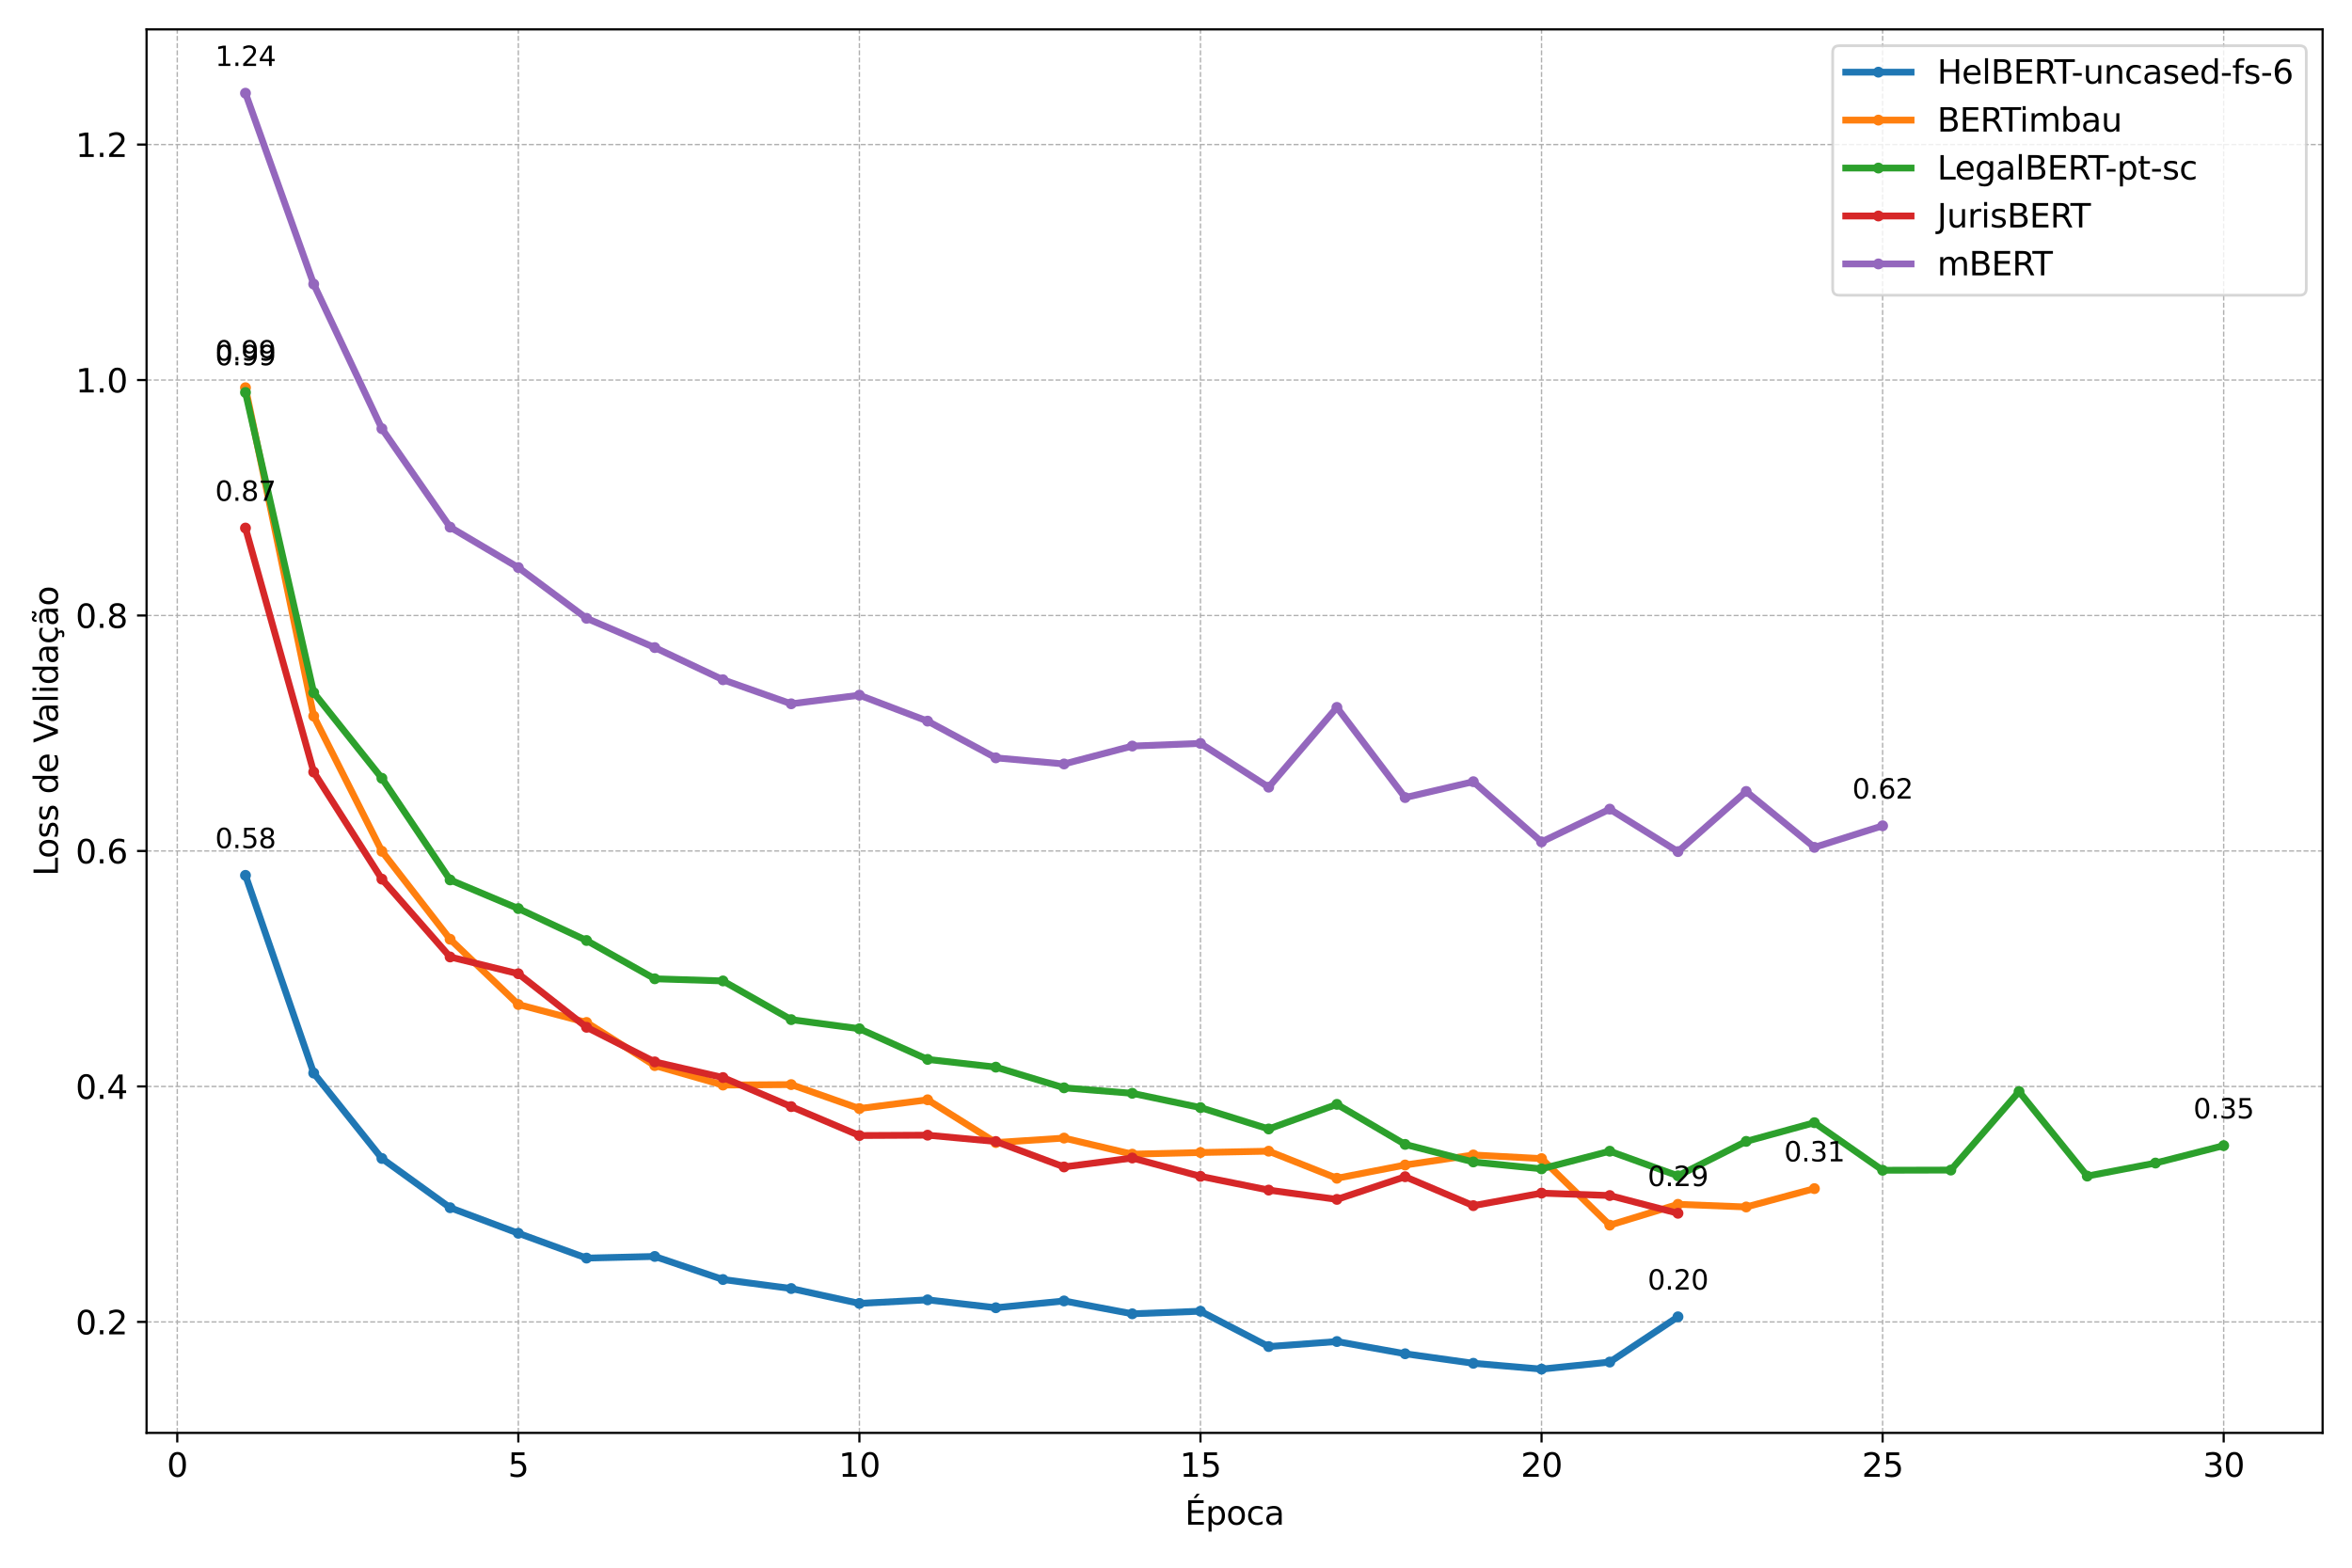 <?xml version="1.0" encoding="utf-8" standalone="no"?>
<!DOCTYPE svg PUBLIC "-//W3C//DTD SVG 1.1//EN"
  "http://www.w3.org/Graphics/SVG/1.1/DTD/svg11.dtd">
<svg xmlns:xlink="http://www.w3.org/1999/xlink" width="864pt" height="576pt" viewBox="0 0 864 576" xmlns="http://www.w3.org/2000/svg" version="1.1">
 <defs>
  <style type="text/css">*{stroke-linejoin: round; stroke-linecap: butt}</style>
 </defs>
 <g id="figure_1">
  <g id="patch_1">
   <path d="M 0 576 
L 864 576 
L 864 0 
L 0 0 
z
" style="fill: #ffffff"/>
  </g>
  <g id="axes_1">
   <g id="patch_2">
    <path d="M 53.84 526.48 
L 853.2 526.48 
L 853.2 10.8 
L 53.84 10.8 
z
" style="fill: #ffffff"/>
   </g>
   <g id="matplotlib.axis_1">
    <g id="xtick_1">
     <g id="line2d_1">
      <path d="M 65.116 526.48 
L 65.116 10.8 
" clip-path="url(#p2203df9a7b)" style="fill: none; stroke-dasharray: 1.85,0.8; stroke-dashoffset: 0; stroke: #b0b0b0; stroke-width: 0.5"/>
     </g>
     <g id="line2d_2">
      <defs>
       <path id="m9fd5f74157" d="M 0 0 
L 0 3.5 
" style="stroke: #000000; stroke-width: 0.8"/>
      </defs>
      <g>
       <use xlink:href="#m9fd5f74157" x="65.116" y="526.48" style="stroke: #000000; stroke-width: 0.8"/>
      </g>
     </g>
     <g id="text_1">
      <!-- 0 -->
      <g transform="translate(61.299 542.598) scale(0.12 -0.12)">
       <defs>
        <path id="DejaVuSans-30" d="M 2034 4250 
Q 1547 4250 1301 3770 
Q 1056 3291 1056 2328 
Q 1056 1369 1301 889 
Q 1547 409 2034 409 
Q 2525 409 2770 889 
Q 3016 1369 3016 2328 
Q 3016 3291 2770 3770 
Q 2525 4250 2034 4250 
z
M 2034 4750 
Q 2819 4750 3233 4129 
Q 3647 3509 3647 2328 
Q 3647 1150 3233 529 
Q 2819 -91 2034 -91 
Q 1250 -91 836 529 
Q 422 1150 422 2328 
Q 422 3509 836 4129 
Q 1250 4750 2034 4750 
z
" transform="scale(0.016)"/>
       </defs>
       <use xlink:href="#DejaVuSans-30"/>
      </g>
     </g>
    </g>
    <g id="xtick_2">
     <g id="line2d_3">
      <path d="M 190.408 526.48 
L 190.408 10.8 
" clip-path="url(#p2203df9a7b)" style="fill: none; stroke-dasharray: 1.85,0.8; stroke-dashoffset: 0; stroke: #b0b0b0; stroke-width: 0.5"/>
     </g>
     <g id="line2d_4">
      <g>
       <use xlink:href="#m9fd5f74157" x="190.408" y="526.48" style="stroke: #000000; stroke-width: 0.8"/>
      </g>
     </g>
     <g id="text_2">
      <!-- 5 -->
      <g transform="translate(186.59 542.598) scale(0.12 -0.12)">
       <defs>
        <path id="DejaVuSans-35" d="M 691 4666 
L 3169 4666 
L 3169 4134 
L 1269 4134 
L 1269 2991 
Q 1406 3038 1543 3061 
Q 1681 3084 1819 3084 
Q 2600 3084 3056 2656 
Q 3513 2228 3513 1497 
Q 3513 744 3044 326 
Q 2575 -91 1722 -91 
Q 1428 -91 1123 -41 
Q 819 9 494 109 
L 494 744 
Q 775 591 1075 516 
Q 1375 441 1709 441 
Q 2250 441 2565 725 
Q 2881 1009 2881 1497 
Q 2881 1984 2565 2268 
Q 2250 2553 1709 2553 
Q 1456 2553 1204 2497 
Q 953 2441 691 2322 
L 691 4666 
z
" transform="scale(0.016)"/>
       </defs>
       <use xlink:href="#DejaVuSans-35"/>
      </g>
     </g>
    </g>
    <g id="xtick_3">
     <g id="line2d_5">
      <path d="M 315.699 526.48 
L 315.699 10.8 
" clip-path="url(#p2203df9a7b)" style="fill: none; stroke-dasharray: 1.85,0.8; stroke-dashoffset: 0; stroke: #b0b0b0; stroke-width: 0.5"/>
     </g>
     <g id="line2d_6">
      <g>
       <use xlink:href="#m9fd5f74157" x="315.699" y="526.48" style="stroke: #000000; stroke-width: 0.8"/>
      </g>
     </g>
     <g id="text_3">
      <!-- 10 -->
      <g transform="translate(308.064 542.598) scale(0.12 -0.12)">
       <defs>
        <path id="DejaVuSans-31" d="M 794 531 
L 1825 531 
L 1825 4091 
L 703 3866 
L 703 4441 
L 1819 4666 
L 2450 4666 
L 2450 531 
L 3481 531 
L 3481 0 
L 794 0 
L 794 531 
z
" transform="scale(0.016)"/>
       </defs>
       <use xlink:href="#DejaVuSans-31"/>
       <use xlink:href="#DejaVuSans-30" x="63.623"/>
      </g>
     </g>
    </g>
    <g id="xtick_4">
     <g id="line2d_7">
      <path d="M 440.991 526.48 
L 440.991 10.8 
" clip-path="url(#p2203df9a7b)" style="fill: none; stroke-dasharray: 1.85,0.8; stroke-dashoffset: 0; stroke: #b0b0b0; stroke-width: 0.5"/>
     </g>
     <g id="line2d_8">
      <g>
       <use xlink:href="#m9fd5f74157" x="440.991" y="526.48" style="stroke: #000000; stroke-width: 0.8"/>
      </g>
     </g>
     <g id="text_4">
      <!-- 15 -->
      <g transform="translate(433.356 542.598) scale(0.12 -0.12)">
       <use xlink:href="#DejaVuSans-31"/>
       <use xlink:href="#DejaVuSans-35" x="63.623"/>
      </g>
     </g>
    </g>
    <g id="xtick_5">
     <g id="line2d_9">
      <path d="M 566.282 526.48 
L 566.282 10.8 
" clip-path="url(#p2203df9a7b)" style="fill: none; stroke-dasharray: 1.85,0.8; stroke-dashoffset: 0; stroke: #b0b0b0; stroke-width: 0.5"/>
     </g>
     <g id="line2d_10">
      <g>
       <use xlink:href="#m9fd5f74157" x="566.282" y="526.48" style="stroke: #000000; stroke-width: 0.8"/>
      </g>
     </g>
     <g id="text_5">
      <!-- 20 -->
      <g transform="translate(558.647 542.598) scale(0.12 -0.12)">
       <defs>
        <path id="DejaVuSans-32" d="M 1228 531 
L 3431 531 
L 3431 0 
L 469 0 
L 469 531 
Q 828 903 1448 1529 
Q 2069 2156 2228 2338 
Q 2531 2678 2651 2914 
Q 2772 3150 2772 3378 
Q 2772 3750 2511 3984 
Q 2250 4219 1831 4219 
Q 1534 4219 1204 4116 
Q 875 4013 500 3803 
L 500 4441 
Q 881 4594 1212 4672 
Q 1544 4750 1819 4750 
Q 2544 4750 2975 4387 
Q 3406 4025 3406 3419 
Q 3406 3131 3298 2873 
Q 3191 2616 2906 2266 
Q 2828 2175 2409 1742 
Q 1991 1309 1228 531 
z
" transform="scale(0.016)"/>
       </defs>
       <use xlink:href="#DejaVuSans-32"/>
       <use xlink:href="#DejaVuSans-30" x="63.623"/>
      </g>
     </g>
    </g>
    <g id="xtick_6">
     <g id="line2d_11">
      <path d="M 691.574 526.48 
L 691.574 10.8 
" clip-path="url(#p2203df9a7b)" style="fill: none; stroke-dasharray: 1.85,0.8; stroke-dashoffset: 0; stroke: #b0b0b0; stroke-width: 0.5"/>
     </g>
     <g id="line2d_12">
      <g>
       <use xlink:href="#m9fd5f74157" x="691.574" y="526.48" style="stroke: #000000; stroke-width: 0.8"/>
      </g>
     </g>
     <g id="text_6">
      <!-- 25 -->
      <g transform="translate(683.939 542.598) scale(0.12 -0.12)">
       <use xlink:href="#DejaVuSans-32"/>
       <use xlink:href="#DejaVuSans-35" x="63.623"/>
      </g>
     </g>
    </g>
    <g id="xtick_7">
     <g id="line2d_13">
      <path d="M 816.865 526.48 
L 816.865 10.8 
" clip-path="url(#p2203df9a7b)" style="fill: none; stroke-dasharray: 1.85,0.8; stroke-dashoffset: 0; stroke: #b0b0b0; stroke-width: 0.5"/>
     </g>
     <g id="line2d_14">
      <g>
       <use xlink:href="#m9fd5f74157" x="816.865" y="526.48" style="stroke: #000000; stroke-width: 0.8"/>
      </g>
     </g>
     <g id="text_7">
      <!-- 30 -->
      <g transform="translate(809.23 542.598) scale(0.12 -0.12)">
       <defs>
        <path id="DejaVuSans-33" d="M 2597 2516 
Q 3050 2419 3304 2112 
Q 3559 1806 3559 1356 
Q 3559 666 3084 287 
Q 2609 -91 1734 -91 
Q 1441 -91 1130 -33 
Q 819 25 488 141 
L 488 750 
Q 750 597 1062 519 
Q 1375 441 1716 441 
Q 2309 441 2620 675 
Q 2931 909 2931 1356 
Q 2931 1769 2642 2001 
Q 2353 2234 1838 2234 
L 1294 2234 
L 1294 2753 
L 1863 2753 
Q 2328 2753 2575 2939 
Q 2822 3125 2822 3475 
Q 2822 3834 2567 4026 
Q 2313 4219 1838 4219 
Q 1578 4219 1281 4162 
Q 984 4106 628 3988 
L 628 4550 
Q 988 4650 1302 4700 
Q 1616 4750 1894 4750 
Q 2613 4750 3031 4423 
Q 3450 4097 3450 3541 
Q 3450 3153 3228 2886 
Q 3006 2619 2597 2516 
z
" transform="scale(0.016)"/>
       </defs>
       <use xlink:href="#DejaVuSans-33"/>
       <use xlink:href="#DejaVuSans-30" x="63.623"/>
      </g>
     </g>
    </g>
    <g id="text_8">
     <!-- Época -->
     <g transform="translate(435.272 560.196) scale(0.12 -0.12)">
      <defs>
       <path id="DejaVuSans-c9" d="M 628 4666 
L 3578 4666 
L 3578 4134 
L 1259 4134 
L 1259 2753 
L 3481 2753 
L 3481 2222 
L 1259 2222 
L 1259 531 
L 3634 531 
L 3634 0 
L 628 0 
L 628 4666 
z
M 2268 5921 
L 2846 5921 
L 2134 5096 
L 1655 5096 
L 2268 5921 
z
" transform="scale(0.016)"/>
       <path id="DejaVuSans-70" d="M 1159 525 
L 1159 -1331 
L 581 -1331 
L 581 3500 
L 1159 3500 
L 1159 2969 
Q 1341 3281 1617 3432 
Q 1894 3584 2278 3584 
Q 2916 3584 3314 3078 
Q 3713 2572 3713 1747 
Q 3713 922 3314 415 
Q 2916 -91 2278 -91 
Q 1894 -91 1617 61 
Q 1341 213 1159 525 
z
M 3116 1747 
Q 3116 2381 2855 2742 
Q 2594 3103 2138 3103 
Q 1681 3103 1420 2742 
Q 1159 2381 1159 1747 
Q 1159 1113 1420 752 
Q 1681 391 2138 391 
Q 2594 391 2855 752 
Q 3116 1113 3116 1747 
z
" transform="scale(0.016)"/>
       <path id="DejaVuSans-6f" d="M 1959 3097 
Q 1497 3097 1228 2736 
Q 959 2375 959 1747 
Q 959 1119 1226 758 
Q 1494 397 1959 397 
Q 2419 397 2687 759 
Q 2956 1122 2956 1747 
Q 2956 2369 2687 2733 
Q 2419 3097 1959 3097 
z
M 1959 3584 
Q 2709 3584 3137 3096 
Q 3566 2609 3566 1747 
Q 3566 888 3137 398 
Q 2709 -91 1959 -91 
Q 1206 -91 779 398 
Q 353 888 353 1747 
Q 353 2609 779 3096 
Q 1206 3584 1959 3584 
z
" transform="scale(0.016)"/>
       <path id="DejaVuSans-63" d="M 3122 3366 
L 3122 2828 
Q 2878 2963 2633 3030 
Q 2388 3097 2138 3097 
Q 1578 3097 1268 2742 
Q 959 2388 959 1747 
Q 959 1106 1268 751 
Q 1578 397 2138 397 
Q 2388 397 2633 464 
Q 2878 531 3122 666 
L 3122 134 
Q 2881 22 2623 -34 
Q 2366 -91 2075 -91 
Q 1284 -91 818 406 
Q 353 903 353 1747 
Q 353 2603 823 3093 
Q 1294 3584 2113 3584 
Q 2378 3584 2631 3529 
Q 2884 3475 3122 3366 
z
" transform="scale(0.016)"/>
       <path id="DejaVuSans-61" d="M 2194 1759 
Q 1497 1759 1228 1600 
Q 959 1441 959 1056 
Q 959 750 1161 570 
Q 1363 391 1709 391 
Q 2188 391 2477 730 
Q 2766 1069 2766 1631 
L 2766 1759 
L 2194 1759 
z
M 3341 1997 
L 3341 0 
L 2766 0 
L 2766 531 
Q 2569 213 2275 61 
Q 1981 -91 1556 -91 
Q 1019 -91 701 211 
Q 384 513 384 1019 
Q 384 1609 779 1909 
Q 1175 2209 1959 2209 
L 2766 2209 
L 2766 2266 
Q 2766 2663 2505 2880 
Q 2244 3097 1772 3097 
Q 1472 3097 1187 3025 
Q 903 2953 641 2809 
L 641 3341 
Q 956 3463 1253 3523 
Q 1550 3584 1831 3584 
Q 2591 3584 2966 3190 
Q 3341 2797 3341 1997 
z
" transform="scale(0.016)"/>
      </defs>
      <use xlink:href="#DejaVuSans-c9"/>
      <use xlink:href="#DejaVuSans-70" x="63.184"/>
      <use xlink:href="#DejaVuSans-6f" x="126.66"/>
      <use xlink:href="#DejaVuSans-63" x="187.842"/>
      <use xlink:href="#DejaVuSans-61" x="242.822"/>
     </g>
    </g>
   </g>
   <g id="matplotlib.axis_2">
    <g id="ytick_1">
     <g id="line2d_15">
      <path d="M 53.84 485.702 
L 853.2 485.702 
" clip-path="url(#p2203df9a7b)" style="fill: none; stroke-dasharray: 1.85,0.8; stroke-dashoffset: 0; stroke: #b0b0b0; stroke-width: 0.5"/>
     </g>
     <g id="line2d_16">
      <defs>
       <path id="m2d90acf2a6" d="M 0 0 
L -3.5 0 
" style="stroke: #000000; stroke-width: 0.8"/>
      </defs>
      <g>
       <use xlink:href="#m2d90acf2a6" x="53.84" y="485.702" style="stroke: #000000; stroke-width: 0.8"/>
      </g>
     </g>
     <g id="text_9">
      <!-- 0.2 -->
      <g transform="translate(27.756 490.261) scale(0.12 -0.12)">
       <defs>
        <path id="DejaVuSans-2e" d="M 684 794 
L 1344 794 
L 1344 0 
L 684 0 
L 684 794 
z
" transform="scale(0.016)"/>
       </defs>
       <use xlink:href="#DejaVuSans-30"/>
       <use xlink:href="#DejaVuSans-2e" x="63.623"/>
       <use xlink:href="#DejaVuSans-32" x="95.41"/>
      </g>
     </g>
    </g>
    <g id="ytick_2">
     <g id="line2d_17">
      <path d="M 53.84 399.184 
L 853.2 399.184 
" clip-path="url(#p2203df9a7b)" style="fill: none; stroke-dasharray: 1.85,0.8; stroke-dashoffset: 0; stroke: #b0b0b0; stroke-width: 0.5"/>
     </g>
     <g id="line2d_18">
      <g>
       <use xlink:href="#m2d90acf2a6" x="53.84" y="399.184" style="stroke: #000000; stroke-width: 0.8"/>
      </g>
     </g>
     <g id="text_10">
      <!-- 0.4 -->
      <g transform="translate(27.756 403.743) scale(0.12 -0.12)">
       <defs>
        <path id="DejaVuSans-34" d="M 2419 4116 
L 825 1625 
L 2419 1625 
L 2419 4116 
z
M 2253 4666 
L 3047 4666 
L 3047 1625 
L 3713 1625 
L 3713 1100 
L 3047 1100 
L 3047 0 
L 2419 0 
L 2419 1100 
L 313 1100 
L 313 1709 
L 2253 4666 
z
" transform="scale(0.016)"/>
       </defs>
       <use xlink:href="#DejaVuSans-30"/>
       <use xlink:href="#DejaVuSans-2e" x="63.623"/>
       <use xlink:href="#DejaVuSans-34" x="95.41"/>
      </g>
     </g>
    </g>
    <g id="ytick_3">
     <g id="line2d_19">
      <path d="M 53.84 312.666 
L 853.2 312.666 
" clip-path="url(#p2203df9a7b)" style="fill: none; stroke-dasharray: 1.85,0.8; stroke-dashoffset: 0; stroke: #b0b0b0; stroke-width: 0.5"/>
     </g>
     <g id="line2d_20">
      <g>
       <use xlink:href="#m2d90acf2a6" x="53.84" y="312.666" style="stroke: #000000; stroke-width: 0.8"/>
      </g>
     </g>
     <g id="text_11">
      <!-- 0.6 -->
      <g transform="translate(27.756 317.225) scale(0.12 -0.12)">
       <defs>
        <path id="DejaVuSans-36" d="M 2113 2584 
Q 1688 2584 1439 2293 
Q 1191 2003 1191 1497 
Q 1191 994 1439 701 
Q 1688 409 2113 409 
Q 2538 409 2786 701 
Q 3034 994 3034 1497 
Q 3034 2003 2786 2293 
Q 2538 2584 2113 2584 
z
M 3366 4563 
L 3366 3988 
Q 3128 4100 2886 4159 
Q 2644 4219 2406 4219 
Q 1781 4219 1451 3797 
Q 1122 3375 1075 2522 
Q 1259 2794 1537 2939 
Q 1816 3084 2150 3084 
Q 2853 3084 3261 2657 
Q 3669 2231 3669 1497 
Q 3669 778 3244 343 
Q 2819 -91 2113 -91 
Q 1303 -91 875 529 
Q 447 1150 447 2328 
Q 447 3434 972 4092 
Q 1497 4750 2381 4750 
Q 2619 4750 2861 4703 
Q 3103 4656 3366 4563 
z
" transform="scale(0.016)"/>
       </defs>
       <use xlink:href="#DejaVuSans-30"/>
       <use xlink:href="#DejaVuSans-2e" x="63.623"/>
       <use xlink:href="#DejaVuSans-36" x="95.41"/>
      </g>
     </g>
    </g>
    <g id="ytick_4">
     <g id="line2d_21">
      <path d="M 53.84 226.148 
L 853.2 226.148 
" clip-path="url(#p2203df9a7b)" style="fill: none; stroke-dasharray: 1.85,0.8; stroke-dashoffset: 0; stroke: #b0b0b0; stroke-width: 0.5"/>
     </g>
     <g id="line2d_22">
      <g>
       <use xlink:href="#m2d90acf2a6" x="53.84" y="226.148" style="stroke: #000000; stroke-width: 0.8"/>
      </g>
     </g>
     <g id="text_12">
      <!-- 0.8 -->
      <g transform="translate(27.756 230.707) scale(0.12 -0.12)">
       <defs>
        <path id="DejaVuSans-38" d="M 2034 2216 
Q 1584 2216 1326 1975 
Q 1069 1734 1069 1313 
Q 1069 891 1326 650 
Q 1584 409 2034 409 
Q 2484 409 2743 651 
Q 3003 894 3003 1313 
Q 3003 1734 2745 1975 
Q 2488 2216 2034 2216 
z
M 1403 2484 
Q 997 2584 770 2862 
Q 544 3141 544 3541 
Q 544 4100 942 4425 
Q 1341 4750 2034 4750 
Q 2731 4750 3128 4425 
Q 3525 4100 3525 3541 
Q 3525 3141 3298 2862 
Q 3072 2584 2669 2484 
Q 3125 2378 3379 2068 
Q 3634 1759 3634 1313 
Q 3634 634 3220 271 
Q 2806 -91 2034 -91 
Q 1263 -91 848 271 
Q 434 634 434 1313 
Q 434 1759 690 2068 
Q 947 2378 1403 2484 
z
M 1172 3481 
Q 1172 3119 1398 2916 
Q 1625 2713 2034 2713 
Q 2441 2713 2670 2916 
Q 2900 3119 2900 3481 
Q 2900 3844 2670 4047 
Q 2441 4250 2034 4250 
Q 1625 4250 1398 4047 
Q 1172 3844 1172 3481 
z
" transform="scale(0.016)"/>
       </defs>
       <use xlink:href="#DejaVuSans-30"/>
       <use xlink:href="#DejaVuSans-2e" x="63.623"/>
       <use xlink:href="#DejaVuSans-38" x="95.41"/>
      </g>
     </g>
    </g>
    <g id="ytick_5">
     <g id="line2d_23">
      <path d="M 53.84 139.63 
L 853.2 139.63 
" clip-path="url(#p2203df9a7b)" style="fill: none; stroke-dasharray: 1.85,0.8; stroke-dashoffset: 0; stroke: #b0b0b0; stroke-width: 0.5"/>
     </g>
     <g id="line2d_24">
      <g>
       <use xlink:href="#m2d90acf2a6" x="53.84" y="139.63" style="stroke: #000000; stroke-width: 0.8"/>
      </g>
     </g>
     <g id="text_13">
      <!-- 1.0 -->
      <g transform="translate(27.756 144.189) scale(0.12 -0.12)">
       <use xlink:href="#DejaVuSans-31"/>
       <use xlink:href="#DejaVuSans-2e" x="63.623"/>
       <use xlink:href="#DejaVuSans-30" x="95.41"/>
      </g>
     </g>
    </g>
    <g id="ytick_6">
     <g id="line2d_25">
      <path d="M 53.84 53.112 
L 853.2 53.112 
" clip-path="url(#p2203df9a7b)" style="fill: none; stroke-dasharray: 1.85,0.8; stroke-dashoffset: 0; stroke: #b0b0b0; stroke-width: 0.5"/>
     </g>
     <g id="line2d_26">
      <g>
       <use xlink:href="#m2d90acf2a6" x="53.84" y="53.112" style="stroke: #000000; stroke-width: 0.8"/>
      </g>
     </g>
     <g id="text_14">
      <!-- 1.2 -->
      <g transform="translate(27.756 57.671) scale(0.12 -0.12)">
       <use xlink:href="#DejaVuSans-31"/>
       <use xlink:href="#DejaVuSans-2e" x="63.623"/>
       <use xlink:href="#DejaVuSans-32" x="95.41"/>
      </g>
     </g>
    </g>
    <g id="text_15">
     <!-- Loss de Validação -->
     <g transform="translate(21.261 321.898) rotate(-90) scale(0.12 -0.12)">
      <defs>
       <path id="DejaVuSans-4c" d="M 628 4666 
L 1259 4666 
L 1259 531 
L 3531 531 
L 3531 0 
L 628 0 
L 628 4666 
z
" transform="scale(0.016)"/>
       <path id="DejaVuSans-73" d="M 2834 3397 
L 2834 2853 
Q 2591 2978 2328 3040 
Q 2066 3103 1784 3103 
Q 1356 3103 1142 2972 
Q 928 2841 928 2578 
Q 928 2378 1081 2264 
Q 1234 2150 1697 2047 
L 1894 2003 
Q 2506 1872 2764 1633 
Q 3022 1394 3022 966 
Q 3022 478 2636 193 
Q 2250 -91 1575 -91 
Q 1294 -91 989 -36 
Q 684 19 347 128 
L 347 722 
Q 666 556 975 473 
Q 1284 391 1588 391 
Q 1994 391 2212 530 
Q 2431 669 2431 922 
Q 2431 1156 2273 1281 
Q 2116 1406 1581 1522 
L 1381 1569 
Q 847 1681 609 1914 
Q 372 2147 372 2553 
Q 372 3047 722 3315 
Q 1072 3584 1716 3584 
Q 2034 3584 2315 3537 
Q 2597 3491 2834 3397 
z
" transform="scale(0.016)"/>
       <path id="DejaVuSans-20" transform="scale(0.016)"/>
       <path id="DejaVuSans-64" d="M 2906 2969 
L 2906 4863 
L 3481 4863 
L 3481 0 
L 2906 0 
L 2906 525 
Q 2725 213 2448 61 
Q 2172 -91 1784 -91 
Q 1150 -91 751 415 
Q 353 922 353 1747 
Q 353 2572 751 3078 
Q 1150 3584 1784 3584 
Q 2172 3584 2448 3432 
Q 2725 3281 2906 2969 
z
M 947 1747 
Q 947 1113 1208 752 
Q 1469 391 1925 391 
Q 2381 391 2643 752 
Q 2906 1113 2906 1747 
Q 2906 2381 2643 2742 
Q 2381 3103 1925 3103 
Q 1469 3103 1208 2742 
Q 947 2381 947 1747 
z
" transform="scale(0.016)"/>
       <path id="DejaVuSans-65" d="M 3597 1894 
L 3597 1613 
L 953 1613 
Q 991 1019 1311 708 
Q 1631 397 2203 397 
Q 2534 397 2845 478 
Q 3156 559 3463 722 
L 3463 178 
Q 3153 47 2828 -22 
Q 2503 -91 2169 -91 
Q 1331 -91 842 396 
Q 353 884 353 1716 
Q 353 2575 817 3079 
Q 1281 3584 2069 3584 
Q 2775 3584 3186 3129 
Q 3597 2675 3597 1894 
z
M 3022 2063 
Q 3016 2534 2758 2815 
Q 2500 3097 2075 3097 
Q 1594 3097 1305 2825 
Q 1016 2553 972 2059 
L 3022 2063 
z
" transform="scale(0.016)"/>
       <path id="DejaVuSans-56" d="M 1831 0 
L 50 4666 
L 709 4666 
L 2188 738 
L 3669 4666 
L 4325 4666 
L 2547 0 
L 1831 0 
z
" transform="scale(0.016)"/>
       <path id="DejaVuSans-6c" d="M 603 4863 
L 1178 4863 
L 1178 0 
L 603 0 
L 603 4863 
z
" transform="scale(0.016)"/>
       <path id="DejaVuSans-69" d="M 603 3500 
L 1178 3500 
L 1178 0 
L 603 0 
L 603 3500 
z
M 603 4863 
L 1178 4863 
L 1178 4134 
L 603 4134 
L 603 4863 
z
" transform="scale(0.016)"/>
       <path id="DejaVuSans-e7" d="M 3122 3366 
L 3122 2828 
Q 2878 2963 2633 3030 
Q 2388 3097 2138 3097 
Q 1578 3097 1268 2742 
Q 959 2388 959 1747 
Q 959 1106 1268 751 
Q 1578 397 2138 397 
Q 2388 397 2633 464 
Q 2878 531 3122 666 
L 3122 134 
Q 2881 22 2623 -34 
Q 2366 -91 2075 -91 
Q 1284 -91 818 406 
Q 353 903 353 1747 
Q 353 2603 823 3093 
Q 1294 3584 2113 3584 
Q 2378 3584 2631 3529 
Q 2884 3475 3122 3366 
z
M 2311 0 
Q 2482 -194 2566 -358 
Q 2651 -522 2651 -672 
Q 2651 -950 2463 -1092 
Q 2276 -1234 1907 -1234 
Q 1764 -1234 1628 -1215 
Q 1492 -1197 1357 -1159 
L 1357 -750 
Q 1464 -803 1579 -826 
Q 1695 -850 1842 -850 
Q 2026 -850 2120 -775 
Q 2214 -700 2214 -556 
Q 2214 -463 2146 -327 
Q 2079 -191 1939 0 
L 2311 0 
z
" transform="scale(0.016)"/>
       <path id="DejaVuSans-e3" d="M 2194 1759 
Q 1497 1759 1228 1600 
Q 959 1441 959 1056 
Q 959 750 1161 570 
Q 1363 391 1709 391 
Q 2188 391 2477 730 
Q 2766 1069 2766 1631 
L 2766 1759 
L 2194 1759 
z
M 3341 1997 
L 3341 0 
L 2766 0 
L 2766 531 
Q 2569 213 2275 61 
Q 1981 -91 1556 -91 
Q 1019 -91 701 211 
Q 384 513 384 1019 
Q 384 1609 779 1909 
Q 1175 2209 1959 2209 
L 2766 2209 
L 2766 2266 
Q 2766 2663 2505 2880 
Q 2244 3097 1772 3097 
Q 1472 3097 1187 3025 
Q 903 2953 641 2809 
L 641 3341 
Q 956 3463 1253 3523 
Q 1550 3584 1831 3584 
Q 2591 3584 2966 3190 
Q 3341 2797 3341 1997 
z
M 1844 4281 
L 1665 4453 
Q 1597 4516 1545 4545 
Q 1494 4575 1453 4575 
Q 1334 4575 1278 4461 
Q 1222 4347 1215 4091 
L 825 4091 
Q 831 4513 990 4742 
Q 1150 4972 1434 4972 
Q 1553 4972 1653 4928 
Q 1753 4884 1869 4781 
L 2047 4609 
Q 2115 4547 2167 4517 
Q 2219 4488 2259 4488 
Q 2378 4488 2434 4602 
Q 2490 4716 2497 4972 
L 2887 4972 
Q 2881 4550 2721 4320 
Q 2562 4091 2278 4091 
Q 2159 4091 2059 4134 
Q 1959 4178 1844 4281 
z
" transform="scale(0.016)"/>
      </defs>
      <use xlink:href="#DejaVuSans-4c"/>
      <use xlink:href="#DejaVuSans-6f" x="53.963"/>
      <use xlink:href="#DejaVuSans-73" x="115.145"/>
      <use xlink:href="#DejaVuSans-73" x="167.244"/>
      <use xlink:href="#DejaVuSans-20" x="219.344"/>
      <use xlink:href="#DejaVuSans-64" x="251.131"/>
      <use xlink:href="#DejaVuSans-65" x="314.607"/>
      <use xlink:href="#DejaVuSans-20" x="376.131"/>
      <use xlink:href="#DejaVuSans-56" x="407.918"/>
      <use xlink:href="#DejaVuSans-61" x="468.576"/>
      <use xlink:href="#DejaVuSans-6c" x="529.855"/>
      <use xlink:href="#DejaVuSans-69" x="557.639"/>
      <use xlink:href="#DejaVuSans-64" x="585.422"/>
      <use xlink:href="#DejaVuSans-61" x="648.898"/>
      <use xlink:href="#DejaVuSans-e7" x="710.178"/>
      <use xlink:href="#DejaVuSans-e3" x="765.158"/>
      <use xlink:href="#DejaVuSans-6f" x="826.438"/>
     </g>
    </g>
   </g>
   <g id="line2d_27">
    <path d="M 90.175 321.625 
L 115.233 394.271 
L 140.291 425.649 
L 165.349 443.744 
L 190.408 453.126 
L 215.466 462.251 
L 240.524 461.646 
L 265.583 470.125 
L 290.641 473.437 
L 315.699 478.901 
L 340.758 477.59 
L 365.816 480.492 
L 390.874 477.989 
L 415.933 482.716 
L 440.991 481.765 
L 466.049 494.755 
L 491.107 492.905 
L 516.166 497.399 
L 541.224 500.898 
L 566.282 503.04 
L 591.341 500.453 
L 616.399 483.822 
" clip-path="url(#p2203df9a7b)" style="fill: none; stroke: #1f77b4; stroke-width: 2.5; stroke-linecap: square"/>
    <defs>
     <path id="m614989a44d" d="M 0 1.5 
C 0.398 1.5 0.779 1.342 1.061 1.061 
C 1.342 0.779 1.5 0.398 1.5 0 
C 1.5 -0.398 1.342 -0.779 1.061 -1.061 
C 0.779 -1.342 0.398 -1.5 0 -1.5 
C -0.398 -1.5 -0.779 -1.342 -1.061 -1.061 
C -1.342 -0.779 -1.5 -0.398 -1.5 0 
C -1.5 0.398 -1.342 0.779 -1.061 1.061 
C -0.779 1.342 -0.398 1.5 0 1.5 
z
" style="stroke: #1f77b4"/>
    </defs>
    <g clip-path="url(#p2203df9a7b)">
     <use xlink:href="#m614989a44d" x="90.175" y="321.625" style="fill: #1f77b4; stroke: #1f77b4"/>
     <use xlink:href="#m614989a44d" x="115.233" y="394.271" style="fill: #1f77b4; stroke: #1f77b4"/>
     <use xlink:href="#m614989a44d" x="140.291" y="425.649" style="fill: #1f77b4; stroke: #1f77b4"/>
     <use xlink:href="#m614989a44d" x="165.349" y="443.744" style="fill: #1f77b4; stroke: #1f77b4"/>
     <use xlink:href="#m614989a44d" x="190.408" y="453.126" style="fill: #1f77b4; stroke: #1f77b4"/>
     <use xlink:href="#m614989a44d" x="215.466" y="462.251" style="fill: #1f77b4; stroke: #1f77b4"/>
     <use xlink:href="#m614989a44d" x="240.524" y="461.646" style="fill: #1f77b4; stroke: #1f77b4"/>
     <use xlink:href="#m614989a44d" x="265.583" y="470.125" style="fill: #1f77b4; stroke: #1f77b4"/>
     <use xlink:href="#m614989a44d" x="290.641" y="473.437" style="fill: #1f77b4; stroke: #1f77b4"/>
     <use xlink:href="#m614989a44d" x="315.699" y="478.901" style="fill: #1f77b4; stroke: #1f77b4"/>
     <use xlink:href="#m614989a44d" x="340.758" y="477.59" style="fill: #1f77b4; stroke: #1f77b4"/>
     <use xlink:href="#m614989a44d" x="365.816" y="480.492" style="fill: #1f77b4; stroke: #1f77b4"/>
     <use xlink:href="#m614989a44d" x="390.874" y="477.989" style="fill: #1f77b4; stroke: #1f77b4"/>
     <use xlink:href="#m614989a44d" x="415.933" y="482.716" style="fill: #1f77b4; stroke: #1f77b4"/>
     <use xlink:href="#m614989a44d" x="440.991" y="481.765" style="fill: #1f77b4; stroke: #1f77b4"/>
     <use xlink:href="#m614989a44d" x="466.049" y="494.755" style="fill: #1f77b4; stroke: #1f77b4"/>
     <use xlink:href="#m614989a44d" x="491.107" y="492.905" style="fill: #1f77b4; stroke: #1f77b4"/>
     <use xlink:href="#m614989a44d" x="516.166" y="497.399" style="fill: #1f77b4; stroke: #1f77b4"/>
     <use xlink:href="#m614989a44d" x="541.224" y="500.898" style="fill: #1f77b4; stroke: #1f77b4"/>
     <use xlink:href="#m614989a44d" x="566.282" y="503.04" style="fill: #1f77b4; stroke: #1f77b4"/>
     <use xlink:href="#m614989a44d" x="591.341" y="500.453" style="fill: #1f77b4; stroke: #1f77b4"/>
     <use xlink:href="#m614989a44d" x="616.399" y="483.822" style="fill: #1f77b4; stroke: #1f77b4"/>
    </g>
   </g>
   <g id="line2d_28">
    <path d="M 90.175 142.456 
L 115.233 263.11 
L 140.291 312.79 
L 165.349 345.1 
L 190.408 369.081 
L 215.466 375.668 
L 240.524 391.521 
L 265.583 398.675 
L 290.641 398.504 
L 315.699 407.306 
L 340.758 404.088 
L 365.816 419.798 
L 390.874 418.156 
L 415.933 424.065 
L 440.991 423.463 
L 466.049 422.968 
L 491.107 432.917 
L 516.166 428.042 
L 541.224 424.359 
L 566.282 425.694 
L 591.341 450.149 
L 616.399 442.499 
L 641.457 443.467 
L 666.516 436.722 
" clip-path="url(#p2203df9a7b)" style="fill: none; stroke: #ff7f0e; stroke-width: 2.5; stroke-linecap: square"/>
    <defs>
     <path id="m5818cf96a6" d="M 0 1.5 
C 0.398 1.5 0.779 1.342 1.061 1.061 
C 1.342 0.779 1.5 0.398 1.5 0 
C 1.5 -0.398 1.342 -0.779 1.061 -1.061 
C 0.779 -1.342 0.398 -1.5 0 -1.5 
C -0.398 -1.5 -0.779 -1.342 -1.061 -1.061 
C -1.342 -0.779 -1.5 -0.398 -1.5 0 
C -1.5 0.398 -1.342 0.779 -1.061 1.061 
C -0.779 1.342 -0.398 1.5 0 1.5 
z
" style="stroke: #ff7f0e"/>
    </defs>
    <g clip-path="url(#p2203df9a7b)">
     <use xlink:href="#m5818cf96a6" x="90.175" y="142.456" style="fill: #ff7f0e; stroke: #ff7f0e"/>
     <use xlink:href="#m5818cf96a6" x="115.233" y="263.11" style="fill: #ff7f0e; stroke: #ff7f0e"/>
     <use xlink:href="#m5818cf96a6" x="140.291" y="312.79" style="fill: #ff7f0e; stroke: #ff7f0e"/>
     <use xlink:href="#m5818cf96a6" x="165.349" y="345.1" style="fill: #ff7f0e; stroke: #ff7f0e"/>
     <use xlink:href="#m5818cf96a6" x="190.408" y="369.081" style="fill: #ff7f0e; stroke: #ff7f0e"/>
     <use xlink:href="#m5818cf96a6" x="215.466" y="375.668" style="fill: #ff7f0e; stroke: #ff7f0e"/>
     <use xlink:href="#m5818cf96a6" x="240.524" y="391.521" style="fill: #ff7f0e; stroke: #ff7f0e"/>
     <use xlink:href="#m5818cf96a6" x="265.583" y="398.675" style="fill: #ff7f0e; stroke: #ff7f0e"/>
     <use xlink:href="#m5818cf96a6" x="290.641" y="398.504" style="fill: #ff7f0e; stroke: #ff7f0e"/>
     <use xlink:href="#m5818cf96a6" x="315.699" y="407.306" style="fill: #ff7f0e; stroke: #ff7f0e"/>
     <use xlink:href="#m5818cf96a6" x="340.758" y="404.088" style="fill: #ff7f0e; stroke: #ff7f0e"/>
     <use xlink:href="#m5818cf96a6" x="365.816" y="419.798" style="fill: #ff7f0e; stroke: #ff7f0e"/>
     <use xlink:href="#m5818cf96a6" x="390.874" y="418.156" style="fill: #ff7f0e; stroke: #ff7f0e"/>
     <use xlink:href="#m5818cf96a6" x="415.933" y="424.065" style="fill: #ff7f0e; stroke: #ff7f0e"/>
     <use xlink:href="#m5818cf96a6" x="440.991" y="423.463" style="fill: #ff7f0e; stroke: #ff7f0e"/>
     <use xlink:href="#m5818cf96a6" x="466.049" y="422.968" style="fill: #ff7f0e; stroke: #ff7f0e"/>
     <use xlink:href="#m5818cf96a6" x="491.107" y="432.917" style="fill: #ff7f0e; stroke: #ff7f0e"/>
     <use xlink:href="#m5818cf96a6" x="516.166" y="428.042" style="fill: #ff7f0e; stroke: #ff7f0e"/>
     <use xlink:href="#m5818cf96a6" x="541.224" y="424.359" style="fill: #ff7f0e; stroke: #ff7f0e"/>
     <use xlink:href="#m5818cf96a6" x="566.282" y="425.694" style="fill: #ff7f0e; stroke: #ff7f0e"/>
     <use xlink:href="#m5818cf96a6" x="591.341" y="450.149" style="fill: #ff7f0e; stroke: #ff7f0e"/>
     <use xlink:href="#m5818cf96a6" x="616.399" y="442.499" style="fill: #ff7f0e; stroke: #ff7f0e"/>
     <use xlink:href="#m5818cf96a6" x="641.457" y="443.467" style="fill: #ff7f0e; stroke: #ff7f0e"/>
     <use xlink:href="#m5818cf96a6" x="666.516" y="436.722" style="fill: #ff7f0e; stroke: #ff7f0e"/>
    </g>
   </g>
   <g id="line2d_29">
    <path d="M 90.175 144.192 
L 115.233 254.491 
L 140.291 285.956 
L 165.349 323.297 
L 190.408 333.833 
L 215.466 345.557 
L 240.524 359.628 
L 265.583 360.417 
L 290.641 374.635 
L 315.699 377.988 
L 340.758 389.247 
L 365.816 392.091 
L 390.874 399.69 
L 415.933 401.705 
L 440.991 406.96 
L 466.049 414.806 
L 491.107 405.763 
L 516.166 420.474 
L 541.224 426.927 
L 566.282 429.463 
L 591.341 422.977 
L 616.399 432.018 
L 641.457 419.368 
L 666.516 412.498 
L 691.574 429.977 
L 716.632 429.91 
L 741.691 401.055 
L 766.749 432.122 
L 791.807 427.329 
L 816.865 420.926 
" clip-path="url(#p2203df9a7b)" style="fill: none; stroke: #2ca02c; stroke-width: 2.5; stroke-linecap: square"/>
    <defs>
     <path id="m6fa5c84713" d="M 0 1.5 
C 0.398 1.5 0.779 1.342 1.061 1.061 
C 1.342 0.779 1.5 0.398 1.5 0 
C 1.5 -0.398 1.342 -0.779 1.061 -1.061 
C 0.779 -1.342 0.398 -1.5 0 -1.5 
C -0.398 -1.5 -0.779 -1.342 -1.061 -1.061 
C -1.342 -0.779 -1.5 -0.398 -1.5 0 
C -1.5 0.398 -1.342 0.779 -1.061 1.061 
C -0.779 1.342 -0.398 1.5 0 1.5 
z
" style="stroke: #2ca02c"/>
    </defs>
    <g clip-path="url(#p2203df9a7b)">
     <use xlink:href="#m6fa5c84713" x="90.175" y="144.192" style="fill: #2ca02c; stroke: #2ca02c"/>
     <use xlink:href="#m6fa5c84713" x="115.233" y="254.491" style="fill: #2ca02c; stroke: #2ca02c"/>
     <use xlink:href="#m6fa5c84713" x="140.291" y="285.956" style="fill: #2ca02c; stroke: #2ca02c"/>
     <use xlink:href="#m6fa5c84713" x="165.349" y="323.297" style="fill: #2ca02c; stroke: #2ca02c"/>
     <use xlink:href="#m6fa5c84713" x="190.408" y="333.833" style="fill: #2ca02c; stroke: #2ca02c"/>
     <use xlink:href="#m6fa5c84713" x="215.466" y="345.557" style="fill: #2ca02c; stroke: #2ca02c"/>
     <use xlink:href="#m6fa5c84713" x="240.524" y="359.628" style="fill: #2ca02c; stroke: #2ca02c"/>
     <use xlink:href="#m6fa5c84713" x="265.583" y="360.417" style="fill: #2ca02c; stroke: #2ca02c"/>
     <use xlink:href="#m6fa5c84713" x="290.641" y="374.635" style="fill: #2ca02c; stroke: #2ca02c"/>
     <use xlink:href="#m6fa5c84713" x="315.699" y="377.988" style="fill: #2ca02c; stroke: #2ca02c"/>
     <use xlink:href="#m6fa5c84713" x="340.758" y="389.247" style="fill: #2ca02c; stroke: #2ca02c"/>
     <use xlink:href="#m6fa5c84713" x="365.816" y="392.091" style="fill: #2ca02c; stroke: #2ca02c"/>
     <use xlink:href="#m6fa5c84713" x="390.874" y="399.69" style="fill: #2ca02c; stroke: #2ca02c"/>
     <use xlink:href="#m6fa5c84713" x="415.933" y="401.705" style="fill: #2ca02c; stroke: #2ca02c"/>
     <use xlink:href="#m6fa5c84713" x="440.991" y="406.96" style="fill: #2ca02c; stroke: #2ca02c"/>
     <use xlink:href="#m6fa5c84713" x="466.049" y="414.806" style="fill: #2ca02c; stroke: #2ca02c"/>
     <use xlink:href="#m6fa5c84713" x="491.107" y="405.763" style="fill: #2ca02c; stroke: #2ca02c"/>
     <use xlink:href="#m6fa5c84713" x="516.166" y="420.474" style="fill: #2ca02c; stroke: #2ca02c"/>
     <use xlink:href="#m6fa5c84713" x="541.224" y="426.927" style="fill: #2ca02c; stroke: #2ca02c"/>
     <use xlink:href="#m6fa5c84713" x="566.282" y="429.463" style="fill: #2ca02c; stroke: #2ca02c"/>
     <use xlink:href="#m6fa5c84713" x="591.341" y="422.977" style="fill: #2ca02c; stroke: #2ca02c"/>
     <use xlink:href="#m6fa5c84713" x="616.399" y="432.018" style="fill: #2ca02c; stroke: #2ca02c"/>
     <use xlink:href="#m6fa5c84713" x="641.457" y="419.368" style="fill: #2ca02c; stroke: #2ca02c"/>
     <use xlink:href="#m6fa5c84713" x="666.516" y="412.498" style="fill: #2ca02c; stroke: #2ca02c"/>
     <use xlink:href="#m6fa5c84713" x="691.574" y="429.977" style="fill: #2ca02c; stroke: #2ca02c"/>
     <use xlink:href="#m6fa5c84713" x="716.632" y="429.91" style="fill: #2ca02c; stroke: #2ca02c"/>
     <use xlink:href="#m6fa5c84713" x="741.691" y="401.055" style="fill: #2ca02c; stroke: #2ca02c"/>
     <use xlink:href="#m6fa5c84713" x="766.749" y="432.122" style="fill: #2ca02c; stroke: #2ca02c"/>
     <use xlink:href="#m6fa5c84713" x="791.807" y="427.329" style="fill: #2ca02c; stroke: #2ca02c"/>
     <use xlink:href="#m6fa5c84713" x="816.865" y="420.926" style="fill: #2ca02c; stroke: #2ca02c"/>
    </g>
   </g>
   <g id="line2d_30">
    <path d="M 90.175 194.016 
L 115.233 283.659 
L 140.291 323.021 
L 165.349 351.614 
L 190.408 357.772 
L 215.466 377.443 
L 240.524 390.159 
L 265.583 395.913 
L 290.641 406.595 
L 315.699 417.216 
L 340.758 417.087 
L 365.816 419.412 
L 390.874 428.759 
L 415.933 425.472 
L 440.991 432.215 
L 466.049 437.265 
L 491.107 440.681 
L 516.166 432.356 
L 541.224 442.983 
L 566.282 438.378 
L 591.341 439.263 
L 616.399 445.784 
" clip-path="url(#p2203df9a7b)" style="fill: none; stroke: #d62728; stroke-width: 2.5; stroke-linecap: square"/>
    <defs>
     <path id="m5619df42c0" d="M 0 1.5 
C 0.398 1.5 0.779 1.342 1.061 1.061 
C 1.342 0.779 1.5 0.398 1.5 0 
C 1.5 -0.398 1.342 -0.779 1.061 -1.061 
C 0.779 -1.342 0.398 -1.5 0 -1.5 
C -0.398 -1.5 -0.779 -1.342 -1.061 -1.061 
C -1.342 -0.779 -1.5 -0.398 -1.5 0 
C -1.5 0.398 -1.342 0.779 -1.061 1.061 
C -0.779 1.342 -0.398 1.5 0 1.5 
z
" style="stroke: #d62728"/>
    </defs>
    <g clip-path="url(#p2203df9a7b)">
     <use xlink:href="#m5619df42c0" x="90.175" y="194.016" style="fill: #d62728; stroke: #d62728"/>
     <use xlink:href="#m5619df42c0" x="115.233" y="283.659" style="fill: #d62728; stroke: #d62728"/>
     <use xlink:href="#m5619df42c0" x="140.291" y="323.021" style="fill: #d62728; stroke: #d62728"/>
     <use xlink:href="#m5619df42c0" x="165.349" y="351.614" style="fill: #d62728; stroke: #d62728"/>
     <use xlink:href="#m5619df42c0" x="190.408" y="357.772" style="fill: #d62728; stroke: #d62728"/>
     <use xlink:href="#m5619df42c0" x="215.466" y="377.443" style="fill: #d62728; stroke: #d62728"/>
     <use xlink:href="#m5619df42c0" x="240.524" y="390.159" style="fill: #d62728; stroke: #d62728"/>
     <use xlink:href="#m5619df42c0" x="265.583" y="395.913" style="fill: #d62728; stroke: #d62728"/>
     <use xlink:href="#m5619df42c0" x="290.641" y="406.595" style="fill: #d62728; stroke: #d62728"/>
     <use xlink:href="#m5619df42c0" x="315.699" y="417.216" style="fill: #d62728; stroke: #d62728"/>
     <use xlink:href="#m5619df42c0" x="340.758" y="417.087" style="fill: #d62728; stroke: #d62728"/>
     <use xlink:href="#m5619df42c0" x="365.816" y="419.412" style="fill: #d62728; stroke: #d62728"/>
     <use xlink:href="#m5619df42c0" x="390.874" y="428.759" style="fill: #d62728; stroke: #d62728"/>
     <use xlink:href="#m5619df42c0" x="415.933" y="425.472" style="fill: #d62728; stroke: #d62728"/>
     <use xlink:href="#m5619df42c0" x="440.991" y="432.215" style="fill: #d62728; stroke: #d62728"/>
     <use xlink:href="#m5619df42c0" x="466.049" y="437.265" style="fill: #d62728; stroke: #d62728"/>
     <use xlink:href="#m5619df42c0" x="491.107" y="440.681" style="fill: #d62728; stroke: #d62728"/>
     <use xlink:href="#m5619df42c0" x="516.166" y="432.356" style="fill: #d62728; stroke: #d62728"/>
     <use xlink:href="#m5619df42c0" x="541.224" y="442.983" style="fill: #d62728; stroke: #d62728"/>
     <use xlink:href="#m5619df42c0" x="566.282" y="438.378" style="fill: #d62728; stroke: #d62728"/>
     <use xlink:href="#m5619df42c0" x="591.341" y="439.263" style="fill: #d62728; stroke: #d62728"/>
     <use xlink:href="#m5619df42c0" x="616.399" y="445.784" style="fill: #d62728; stroke: #d62728"/>
    </g>
   </g>
   <g id="line2d_31">
    <path d="M 90.175 34.24 
L 115.233 104.389 
L 140.291 157.518 
L 165.349 193.686 
L 190.408 208.525 
L 215.466 227.177 
L 240.524 237.936 
L 265.583 249.758 
L 290.641 258.591 
L 315.699 255.422 
L 340.758 264.956 
L 365.816 278.45 
L 390.874 280.697 
L 415.933 274.12 
L 440.991 273.141 
L 466.049 289.23 
L 491.107 259.909 
L 516.166 293.045 
L 541.224 287.21 
L 566.282 309.328 
L 591.341 297.294 
L 616.399 312.888 
L 641.457 290.795 
L 666.516 311.337 
L 691.574 303.417 
" clip-path="url(#p2203df9a7b)" style="fill: none; stroke: #9467bd; stroke-width: 2.5; stroke-linecap: square"/>
    <defs>
     <path id="m91746f5da0" d="M 0 1.5 
C 0.398 1.5 0.779 1.342 1.061 1.061 
C 1.342 0.779 1.5 0.398 1.5 0 
C 1.5 -0.398 1.342 -0.779 1.061 -1.061 
C 0.779 -1.342 0.398 -1.5 0 -1.5 
C -0.398 -1.5 -0.779 -1.342 -1.061 -1.061 
C -1.342 -0.779 -1.5 -0.398 -1.5 0 
C -1.5 0.398 -1.342 0.779 -1.061 1.061 
C -0.779 1.342 -0.398 1.5 0 1.5 
z
" style="stroke: #9467bd"/>
    </defs>
    <g clip-path="url(#p2203df9a7b)">
     <use xlink:href="#m91746f5da0" x="90.175" y="34.24" style="fill: #9467bd; stroke: #9467bd"/>
     <use xlink:href="#m91746f5da0" x="115.233" y="104.389" style="fill: #9467bd; stroke: #9467bd"/>
     <use xlink:href="#m91746f5da0" x="140.291" y="157.518" style="fill: #9467bd; stroke: #9467bd"/>
     <use xlink:href="#m91746f5da0" x="165.349" y="193.686" style="fill: #9467bd; stroke: #9467bd"/>
     <use xlink:href="#m91746f5da0" x="190.408" y="208.525" style="fill: #9467bd; stroke: #9467bd"/>
     <use xlink:href="#m91746f5da0" x="215.466" y="227.177" style="fill: #9467bd; stroke: #9467bd"/>
     <use xlink:href="#m91746f5da0" x="240.524" y="237.936" style="fill: #9467bd; stroke: #9467bd"/>
     <use xlink:href="#m91746f5da0" x="265.583" y="249.758" style="fill: #9467bd; stroke: #9467bd"/>
     <use xlink:href="#m91746f5da0" x="290.641" y="258.591" style="fill: #9467bd; stroke: #9467bd"/>
     <use xlink:href="#m91746f5da0" x="315.699" y="255.422" style="fill: #9467bd; stroke: #9467bd"/>
     <use xlink:href="#m91746f5da0" x="340.758" y="264.956" style="fill: #9467bd; stroke: #9467bd"/>
     <use xlink:href="#m91746f5da0" x="365.816" y="278.45" style="fill: #9467bd; stroke: #9467bd"/>
     <use xlink:href="#m91746f5da0" x="390.874" y="280.697" style="fill: #9467bd; stroke: #9467bd"/>
     <use xlink:href="#m91746f5da0" x="415.933" y="274.12" style="fill: #9467bd; stroke: #9467bd"/>
     <use xlink:href="#m91746f5da0" x="440.991" y="273.141" style="fill: #9467bd; stroke: #9467bd"/>
     <use xlink:href="#m91746f5da0" x="466.049" y="289.23" style="fill: #9467bd; stroke: #9467bd"/>
     <use xlink:href="#m91746f5da0" x="491.107" y="259.909" style="fill: #9467bd; stroke: #9467bd"/>
     <use xlink:href="#m91746f5da0" x="516.166" y="293.045" style="fill: #9467bd; stroke: #9467bd"/>
     <use xlink:href="#m91746f5da0" x="541.224" y="287.21" style="fill: #9467bd; stroke: #9467bd"/>
     <use xlink:href="#m91746f5da0" x="566.282" y="309.328" style="fill: #9467bd; stroke: #9467bd"/>
     <use xlink:href="#m91746f5da0" x="591.341" y="297.294" style="fill: #9467bd; stroke: #9467bd"/>
     <use xlink:href="#m91746f5da0" x="616.399" y="312.888" style="fill: #9467bd; stroke: #9467bd"/>
     <use xlink:href="#m91746f5da0" x="641.457" y="290.795" style="fill: #9467bd; stroke: #9467bd"/>
     <use xlink:href="#m91746f5da0" x="666.516" y="311.337" style="fill: #9467bd; stroke: #9467bd"/>
     <use xlink:href="#m91746f5da0" x="691.574" y="303.417" style="fill: #9467bd; stroke: #9467bd"/>
    </g>
   </g>
   <g id="patch_3">
    <path d="M 53.84 526.48 
L 53.84 10.8 
" style="fill: none; stroke: #000000; stroke-width: 0.8; stroke-linejoin: miter; stroke-linecap: square"/>
   </g>
   <g id="patch_4">
    <path d="M 853.2 526.48 
L 853.2 10.8 
" style="fill: none; stroke: #000000; stroke-width: 0.8; stroke-linejoin: miter; stroke-linecap: square"/>
   </g>
   <g id="patch_5">
    <path d="M 53.84 526.48 
L 853.2 526.48 
" style="fill: none; stroke: #000000; stroke-width: 0.8; stroke-linejoin: miter; stroke-linecap: square"/>
   </g>
   <g id="patch_6">
    <path d="M 53.84 10.8 
L 853.2 10.8 
" style="fill: none; stroke: #000000; stroke-width: 0.8; stroke-linejoin: miter; stroke-linecap: square"/>
   </g>
   <g id="text_16">
    <!-- 0.58 -->
    <g transform="translate(79.042 311.625) scale(0.1 -0.1)">
     <use xlink:href="#DejaVuSans-30"/>
     <use xlink:href="#DejaVuSans-2e" x="63.623"/>
     <use xlink:href="#DejaVuSans-35" x="95.41"/>
     <use xlink:href="#DejaVuSans-38" x="159.033"/>
    </g>
   </g>
   <g id="text_17">
    <!-- 0.20 -->
    <g transform="translate(605.266 473.822) scale(0.1 -0.1)">
     <use xlink:href="#DejaVuSans-30"/>
     <use xlink:href="#DejaVuSans-2e" x="63.623"/>
     <use xlink:href="#DejaVuSans-32" x="95.41"/>
     <use xlink:href="#DejaVuSans-30" x="159.033"/>
    </g>
   </g>
   <g id="text_18">
    <!-- 0.99 -->
    <g transform="translate(79.042 132.456) scale(0.1 -0.1)">
     <defs>
      <path id="DejaVuSans-39" d="M 703 97 
L 703 672 
Q 941 559 1184 500 
Q 1428 441 1663 441 
Q 2288 441 2617 861 
Q 2947 1281 2994 2138 
Q 2813 1869 2534 1725 
Q 2256 1581 1919 1581 
Q 1219 1581 811 2004 
Q 403 2428 403 3163 
Q 403 3881 828 4315 
Q 1253 4750 1959 4750 
Q 2769 4750 3195 4129 
Q 3622 3509 3622 2328 
Q 3622 1225 3098 567 
Q 2575 -91 1691 -91 
Q 1453 -91 1209 -44 
Q 966 3 703 97 
z
M 1959 2075 
Q 2384 2075 2632 2365 
Q 2881 2656 2881 3163 
Q 2881 3666 2632 3958 
Q 2384 4250 1959 4250 
Q 1534 4250 1286 3958 
Q 1038 3666 1038 3163 
Q 1038 2656 1286 2365 
Q 1534 2075 1959 2075 
z
" transform="scale(0.016)"/>
     </defs>
     <use xlink:href="#DejaVuSans-30"/>
     <use xlink:href="#DejaVuSans-2e" x="63.623"/>
     <use xlink:href="#DejaVuSans-39" x="95.41"/>
     <use xlink:href="#DejaVuSans-39" x="159.033"/>
    </g>
   </g>
   <g id="text_19">
    <!-- 0.31 -->
    <g transform="translate(655.383 426.722) scale(0.1 -0.1)">
     <use xlink:href="#DejaVuSans-30"/>
     <use xlink:href="#DejaVuSans-2e" x="63.623"/>
     <use xlink:href="#DejaVuSans-33" x="95.41"/>
     <use xlink:href="#DejaVuSans-31" x="159.033"/>
    </g>
   </g>
   <g id="text_20">
    <!-- 0.99 -->
    <g transform="translate(79.042 134.192) scale(0.1 -0.1)">
     <use xlink:href="#DejaVuSans-30"/>
     <use xlink:href="#DejaVuSans-2e" x="63.623"/>
     <use xlink:href="#DejaVuSans-39" x="95.41"/>
     <use xlink:href="#DejaVuSans-39" x="159.033"/>
    </g>
   </g>
   <g id="text_21">
    <!-- 0.35 -->
    <g transform="translate(805.733 410.926) scale(0.1 -0.1)">
     <use xlink:href="#DejaVuSans-30"/>
     <use xlink:href="#DejaVuSans-2e" x="63.623"/>
     <use xlink:href="#DejaVuSans-33" x="95.41"/>
     <use xlink:href="#DejaVuSans-35" x="159.033"/>
    </g>
   </g>
   <g id="text_22">
    <!-- 0.87 -->
    <g transform="translate(79.042 184.016) scale(0.1 -0.1)">
     <defs>
      <path id="DejaVuSans-37" d="M 525 4666 
L 3525 4666 
L 3525 4397 
L 1831 0 
L 1172 0 
L 2766 4134 
L 525 4134 
L 525 4666 
z
" transform="scale(0.016)"/>
     </defs>
     <use xlink:href="#DejaVuSans-30"/>
     <use xlink:href="#DejaVuSans-2e" x="63.623"/>
     <use xlink:href="#DejaVuSans-38" x="95.41"/>
     <use xlink:href="#DejaVuSans-37" x="159.033"/>
    </g>
   </g>
   <g id="text_23">
    <!-- 0.29 -->
    <g transform="translate(605.266 435.784) scale(0.1 -0.1)">
     <use xlink:href="#DejaVuSans-30"/>
     <use xlink:href="#DejaVuSans-2e" x="63.623"/>
     <use xlink:href="#DejaVuSans-32" x="95.41"/>
     <use xlink:href="#DejaVuSans-39" x="159.033"/>
    </g>
   </g>
   <g id="text_24">
    <!-- 1.24 -->
    <g transform="translate(79.042 24.24) scale(0.1 -0.1)">
     <use xlink:href="#DejaVuSans-31"/>
     <use xlink:href="#DejaVuSans-2e" x="63.623"/>
     <use xlink:href="#DejaVuSans-32" x="95.41"/>
     <use xlink:href="#DejaVuSans-34" x="159.033"/>
    </g>
   </g>
   <g id="text_25">
    <!-- 0.62 -->
    <g transform="translate(680.441 293.417) scale(0.1 -0.1)">
     <use xlink:href="#DejaVuSans-30"/>
     <use xlink:href="#DejaVuSans-2e" x="63.623"/>
     <use xlink:href="#DejaVuSans-36" x="95.41"/>
     <use xlink:href="#DejaVuSans-32" x="159.033"/>
    </g>
   </g>
   <g id="legend_1">
    <g id="patch_7">
     <path d="M 675.626 108.469 
L 844.8 108.469 
Q 847.2 108.469 847.2 106.069 
L 847.2 19.2 
Q 847.2 16.8 844.8 16.8 
L 675.626 16.8 
Q 673.226 16.8 673.226 19.2 
L 673.226 106.069 
Q 673.226 108.469 675.626 108.469 
z
" style="fill: #ffffff; opacity: 0.8; stroke: #cccccc; stroke-linejoin: miter"/>
    </g>
    <g id="line2d_32">
     <path d="M 678.026 26.518 
L 690.026 26.518 
L 702.026 26.518 
" style="fill: none; stroke: #1f77b4; stroke-width: 2.5; stroke-linecap: square"/>
     <g>
      <use xlink:href="#m614989a44d" x="690.026" y="26.518" style="fill: #1f77b4; stroke: #1f77b4"/>
     </g>
    </g>
    <g id="text_26">
     <!-- HelBERT-uncased-fs-6 -->
     <g transform="translate(711.626 30.718) scale(0.12 -0.12)">
      <defs>
       <path id="DejaVuSans-48" d="M 628 4666 
L 1259 4666 
L 1259 2753 
L 3553 2753 
L 3553 4666 
L 4184 4666 
L 4184 0 
L 3553 0 
L 3553 2222 
L 1259 2222 
L 1259 0 
L 628 0 
L 628 4666 
z
" transform="scale(0.016)"/>
       <path id="DejaVuSans-42" d="M 1259 2228 
L 1259 519 
L 2272 519 
Q 2781 519 3026 730 
Q 3272 941 3272 1375 
Q 3272 1813 3026 2020 
Q 2781 2228 2272 2228 
L 1259 2228 
z
M 1259 4147 
L 1259 2741 
L 2194 2741 
Q 2656 2741 2882 2914 
Q 3109 3088 3109 3444 
Q 3109 3797 2882 3972 
Q 2656 4147 2194 4147 
L 1259 4147 
z
M 628 4666 
L 2241 4666 
Q 2963 4666 3353 4366 
Q 3744 4066 3744 3513 
Q 3744 3084 3544 2831 
Q 3344 2578 2956 2516 
Q 3422 2416 3680 2098 
Q 3938 1781 3938 1306 
Q 3938 681 3513 340 
Q 3088 0 2303 0 
L 628 0 
L 628 4666 
z
" transform="scale(0.016)"/>
       <path id="DejaVuSans-45" d="M 628 4666 
L 3578 4666 
L 3578 4134 
L 1259 4134 
L 1259 2753 
L 3481 2753 
L 3481 2222 
L 1259 2222 
L 1259 531 
L 3634 531 
L 3634 0 
L 628 0 
L 628 4666 
z
" transform="scale(0.016)"/>
       <path id="DejaVuSans-52" d="M 2841 2188 
Q 3044 2119 3236 1894 
Q 3428 1669 3622 1275 
L 4263 0 
L 3584 0 
L 2988 1197 
Q 2756 1666 2539 1819 
Q 2322 1972 1947 1972 
L 1259 1972 
L 1259 0 
L 628 0 
L 628 4666 
L 2053 4666 
Q 2853 4666 3247 4331 
Q 3641 3997 3641 3322 
Q 3641 2881 3436 2590 
Q 3231 2300 2841 2188 
z
M 1259 4147 
L 1259 2491 
L 2053 2491 
Q 2509 2491 2742 2702 
Q 2975 2913 2975 3322 
Q 2975 3731 2742 3939 
Q 2509 4147 2053 4147 
L 1259 4147 
z
" transform="scale(0.016)"/>
       <path id="DejaVuSans-54" d="M -19 4666 
L 3928 4666 
L 3928 4134 
L 2272 4134 
L 2272 0 
L 1638 0 
L 1638 4134 
L -19 4134 
L -19 4666 
z
" transform="scale(0.016)"/>
       <path id="DejaVuSans-2d" d="M 313 2009 
L 1997 2009 
L 1997 1497 
L 313 1497 
L 313 2009 
z
" transform="scale(0.016)"/>
       <path id="DejaVuSans-75" d="M 544 1381 
L 544 3500 
L 1119 3500 
L 1119 1403 
Q 1119 906 1312 657 
Q 1506 409 1894 409 
Q 2359 409 2629 706 
Q 2900 1003 2900 1516 
L 2900 3500 
L 3475 3500 
L 3475 0 
L 2900 0 
L 2900 538 
Q 2691 219 2414 64 
Q 2138 -91 1772 -91 
Q 1169 -91 856 284 
Q 544 659 544 1381 
z
M 1991 3584 
L 1991 3584 
z
" transform="scale(0.016)"/>
       <path id="DejaVuSans-6e" d="M 3513 2113 
L 3513 0 
L 2938 0 
L 2938 2094 
Q 2938 2591 2744 2837 
Q 2550 3084 2163 3084 
Q 1697 3084 1428 2787 
Q 1159 2491 1159 1978 
L 1159 0 
L 581 0 
L 581 3500 
L 1159 3500 
L 1159 2956 
Q 1366 3272 1645 3428 
Q 1925 3584 2291 3584 
Q 2894 3584 3203 3211 
Q 3513 2838 3513 2113 
z
" transform="scale(0.016)"/>
       <path id="DejaVuSans-66" d="M 2375 4863 
L 2375 4384 
L 1825 4384 
Q 1516 4384 1395 4259 
Q 1275 4134 1275 3809 
L 1275 3500 
L 2222 3500 
L 2222 3053 
L 1275 3053 
L 1275 0 
L 697 0 
L 697 3053 
L 147 3053 
L 147 3500 
L 697 3500 
L 697 3744 
Q 697 4328 969 4595 
Q 1241 4863 1831 4863 
L 2375 4863 
z
" transform="scale(0.016)"/>
      </defs>
      <use xlink:href="#DejaVuSans-48"/>
      <use xlink:href="#DejaVuSans-65" x="75.195"/>
      <use xlink:href="#DejaVuSans-6c" x="136.719"/>
      <use xlink:href="#DejaVuSans-42" x="164.502"/>
      <use xlink:href="#DejaVuSans-45" x="233.105"/>
      <use xlink:href="#DejaVuSans-52" x="296.289"/>
      <use xlink:href="#DejaVuSans-54" x="358.521"/>
      <use xlink:href="#DejaVuSans-2d" x="410.48"/>
      <use xlink:href="#DejaVuSans-75" x="446.564"/>
      <use xlink:href="#DejaVuSans-6e" x="509.943"/>
      <use xlink:href="#DejaVuSans-63" x="573.322"/>
      <use xlink:href="#DejaVuSans-61" x="628.303"/>
      <use xlink:href="#DejaVuSans-73" x="689.582"/>
      <use xlink:href="#DejaVuSans-65" x="741.682"/>
      <use xlink:href="#DejaVuSans-64" x="803.205"/>
      <use xlink:href="#DejaVuSans-2d" x="866.682"/>
      <use xlink:href="#DejaVuSans-66" x="902.766"/>
      <use xlink:href="#DejaVuSans-73" x="937.971"/>
      <use xlink:href="#DejaVuSans-2d" x="990.07"/>
      <use xlink:href="#DejaVuSans-36" x="1026.154"/>
     </g>
    </g>
    <g id="line2d_33">
     <path d="M 678.026 44.132 
L 690.026 44.132 
L 702.026 44.132 
" style="fill: none; stroke: #ff7f0e; stroke-width: 2.5; stroke-linecap: square"/>
     <g>
      <use xlink:href="#m5818cf96a6" x="690.026" y="44.132" style="fill: #ff7f0e; stroke: #ff7f0e"/>
     </g>
    </g>
    <g id="text_27">
     <!-- BERTimbau -->
     <g transform="translate(711.626 48.332) scale(0.12 -0.12)">
      <defs>
       <path id="DejaVuSans-6d" d="M 3328 2828 
Q 3544 3216 3844 3400 
Q 4144 3584 4550 3584 
Q 5097 3584 5394 3201 
Q 5691 2819 5691 2113 
L 5691 0 
L 5113 0 
L 5113 2094 
Q 5113 2597 4934 2840 
Q 4756 3084 4391 3084 
Q 3944 3084 3684 2787 
Q 3425 2491 3425 1978 
L 3425 0 
L 2847 0 
L 2847 2094 
Q 2847 2600 2669 2842 
Q 2491 3084 2119 3084 
Q 1678 3084 1418 2786 
Q 1159 2488 1159 1978 
L 1159 0 
L 581 0 
L 581 3500 
L 1159 3500 
L 1159 2956 
Q 1356 3278 1631 3431 
Q 1906 3584 2284 3584 
Q 2666 3584 2933 3390 
Q 3200 3197 3328 2828 
z
" transform="scale(0.016)"/>
       <path id="DejaVuSans-62" d="M 3116 1747 
Q 3116 2381 2855 2742 
Q 2594 3103 2138 3103 
Q 1681 3103 1420 2742 
Q 1159 2381 1159 1747 
Q 1159 1113 1420 752 
Q 1681 391 2138 391 
Q 2594 391 2855 752 
Q 3116 1113 3116 1747 
z
M 1159 2969 
Q 1341 3281 1617 3432 
Q 1894 3584 2278 3584 
Q 2916 3584 3314 3078 
Q 3713 2572 3713 1747 
Q 3713 922 3314 415 
Q 2916 -91 2278 -91 
Q 1894 -91 1617 61 
Q 1341 213 1159 525 
L 1159 0 
L 581 0 
L 581 4863 
L 1159 4863 
L 1159 2969 
z
" transform="scale(0.016)"/>
      </defs>
      <use xlink:href="#DejaVuSans-42"/>
      <use xlink:href="#DejaVuSans-45" x="68.604"/>
      <use xlink:href="#DejaVuSans-52" x="131.787"/>
      <use xlink:href="#DejaVuSans-54" x="194.02"/>
      <use xlink:href="#DejaVuSans-69" x="251.979"/>
      <use xlink:href="#DejaVuSans-6d" x="279.762"/>
      <use xlink:href="#DejaVuSans-62" x="377.174"/>
      <use xlink:href="#DejaVuSans-61" x="440.65"/>
      <use xlink:href="#DejaVuSans-75" x="501.93"/>
     </g>
    </g>
    <g id="line2d_34">
     <path d="M 678.026 61.746 
L 690.026 61.746 
L 702.026 61.746 
" style="fill: none; stroke: #2ca02c; stroke-width: 2.5; stroke-linecap: square"/>
     <g>
      <use xlink:href="#m6fa5c84713" x="690.026" y="61.746" style="fill: #2ca02c; stroke: #2ca02c"/>
     </g>
    </g>
    <g id="text_28">
     <!-- LegalBERT-pt-sc -->
     <g transform="translate(711.626 65.946) scale(0.12 -0.12)">
      <defs>
       <path id="DejaVuSans-67" d="M 2906 1791 
Q 2906 2416 2648 2759 
Q 2391 3103 1925 3103 
Q 1463 3103 1205 2759 
Q 947 2416 947 1791 
Q 947 1169 1205 825 
Q 1463 481 1925 481 
Q 2391 481 2648 825 
Q 2906 1169 2906 1791 
z
M 3481 434 
Q 3481 -459 3084 -895 
Q 2688 -1331 1869 -1331 
Q 1566 -1331 1297 -1286 
Q 1028 -1241 775 -1147 
L 775 -588 
Q 1028 -725 1275 -790 
Q 1522 -856 1778 -856 
Q 2344 -856 2625 -561 
Q 2906 -266 2906 331 
L 2906 616 
Q 2728 306 2450 153 
Q 2172 0 1784 0 
Q 1141 0 747 490 
Q 353 981 353 1791 
Q 353 2603 747 3093 
Q 1141 3584 1784 3584 
Q 2172 3584 2450 3431 
Q 2728 3278 2906 2969 
L 2906 3500 
L 3481 3500 
L 3481 434 
z
" transform="scale(0.016)"/>
       <path id="DejaVuSans-74" d="M 1172 4494 
L 1172 3500 
L 2356 3500 
L 2356 3053 
L 1172 3053 
L 1172 1153 
Q 1172 725 1289 603 
Q 1406 481 1766 481 
L 2356 481 
L 2356 0 
L 1766 0 
Q 1100 0 847 248 
Q 594 497 594 1153 
L 594 3053 
L 172 3053 
L 172 3500 
L 594 3500 
L 594 4494 
L 1172 4494 
z
" transform="scale(0.016)"/>
      </defs>
      <use xlink:href="#DejaVuSans-4c"/>
      <use xlink:href="#DejaVuSans-65" x="53.963"/>
      <use xlink:href="#DejaVuSans-67" x="115.486"/>
      <use xlink:href="#DejaVuSans-61" x="178.963"/>
      <use xlink:href="#DejaVuSans-6c" x="240.242"/>
      <use xlink:href="#DejaVuSans-42" x="268.025"/>
      <use xlink:href="#DejaVuSans-45" x="336.629"/>
      <use xlink:href="#DejaVuSans-52" x="399.812"/>
      <use xlink:href="#DejaVuSans-54" x="462.045"/>
      <use xlink:href="#DejaVuSans-2d" x="514.004"/>
      <use xlink:href="#DejaVuSans-70" x="550.088"/>
      <use xlink:href="#DejaVuSans-74" x="613.564"/>
      <use xlink:href="#DejaVuSans-2d" x="652.773"/>
      <use xlink:href="#DejaVuSans-73" x="688.857"/>
      <use xlink:href="#DejaVuSans-63" x="740.957"/>
     </g>
    </g>
    <g id="line2d_35">
     <path d="M 678.026 79.359 
L 690.026 79.359 
L 702.026 79.359 
" style="fill: none; stroke: #d62728; stroke-width: 2.5; stroke-linecap: square"/>
     <g>
      <use xlink:href="#m5619df42c0" x="690.026" y="79.359" style="fill: #d62728; stroke: #d62728"/>
     </g>
    </g>
    <g id="text_29">
     <!-- JurisBERT -->
     <g transform="translate(711.626 83.559) scale(0.12 -0.12)">
      <defs>
       <path id="DejaVuSans-4a" d="M 628 4666 
L 1259 4666 
L 1259 325 
Q 1259 -519 939 -900 
Q 619 -1281 -91 -1281 
L -331 -1281 
L -331 -750 
L -134 -750 
Q 284 -750 456 -515 
Q 628 -281 628 325 
L 628 4666 
z
" transform="scale(0.016)"/>
       <path id="DejaVuSans-72" d="M 2631 2963 
Q 2534 3019 2420 3045 
Q 2306 3072 2169 3072 
Q 1681 3072 1420 2755 
Q 1159 2438 1159 1844 
L 1159 0 
L 581 0 
L 581 3500 
L 1159 3500 
L 1159 2956 
Q 1341 3275 1631 3429 
Q 1922 3584 2338 3584 
Q 2397 3584 2469 3576 
Q 2541 3569 2628 3553 
L 2631 2963 
z
" transform="scale(0.016)"/>
      </defs>
      <use xlink:href="#DejaVuSans-4a"/>
      <use xlink:href="#DejaVuSans-75" x="29.492"/>
      <use xlink:href="#DejaVuSans-72" x="92.871"/>
      <use xlink:href="#DejaVuSans-69" x="133.984"/>
      <use xlink:href="#DejaVuSans-73" x="161.768"/>
      <use xlink:href="#DejaVuSans-42" x="213.867"/>
      <use xlink:href="#DejaVuSans-45" x="282.471"/>
      <use xlink:href="#DejaVuSans-52" x="345.654"/>
      <use xlink:href="#DejaVuSans-54" x="407.887"/>
     </g>
    </g>
    <g id="line2d_36">
     <path d="M 678.026 96.973 
L 690.026 96.973 
L 702.026 96.973 
" style="fill: none; stroke: #9467bd; stroke-width: 2.5; stroke-linecap: square"/>
     <g>
      <use xlink:href="#m91746f5da0" x="690.026" y="96.973" style="fill: #9467bd; stroke: #9467bd"/>
     </g>
    </g>
    <g id="text_30">
     <!-- mBERT -->
     <g transform="translate(711.626 101.173) scale(0.12 -0.12)">
      <use xlink:href="#DejaVuSans-6d"/>
      <use xlink:href="#DejaVuSans-42" x="97.412"/>
      <use xlink:href="#DejaVuSans-45" x="166.016"/>
      <use xlink:href="#DejaVuSans-52" x="229.199"/>
      <use xlink:href="#DejaVuSans-54" x="291.432"/>
     </g>
    </g>
   </g>
  </g>
 </g>
 <defs>
  <clipPath id="p2203df9a7b">
   <rect x="53.84" y="10.8" width="799.36" height="515.68"/>
  </clipPath>
 </defs>
</svg>
